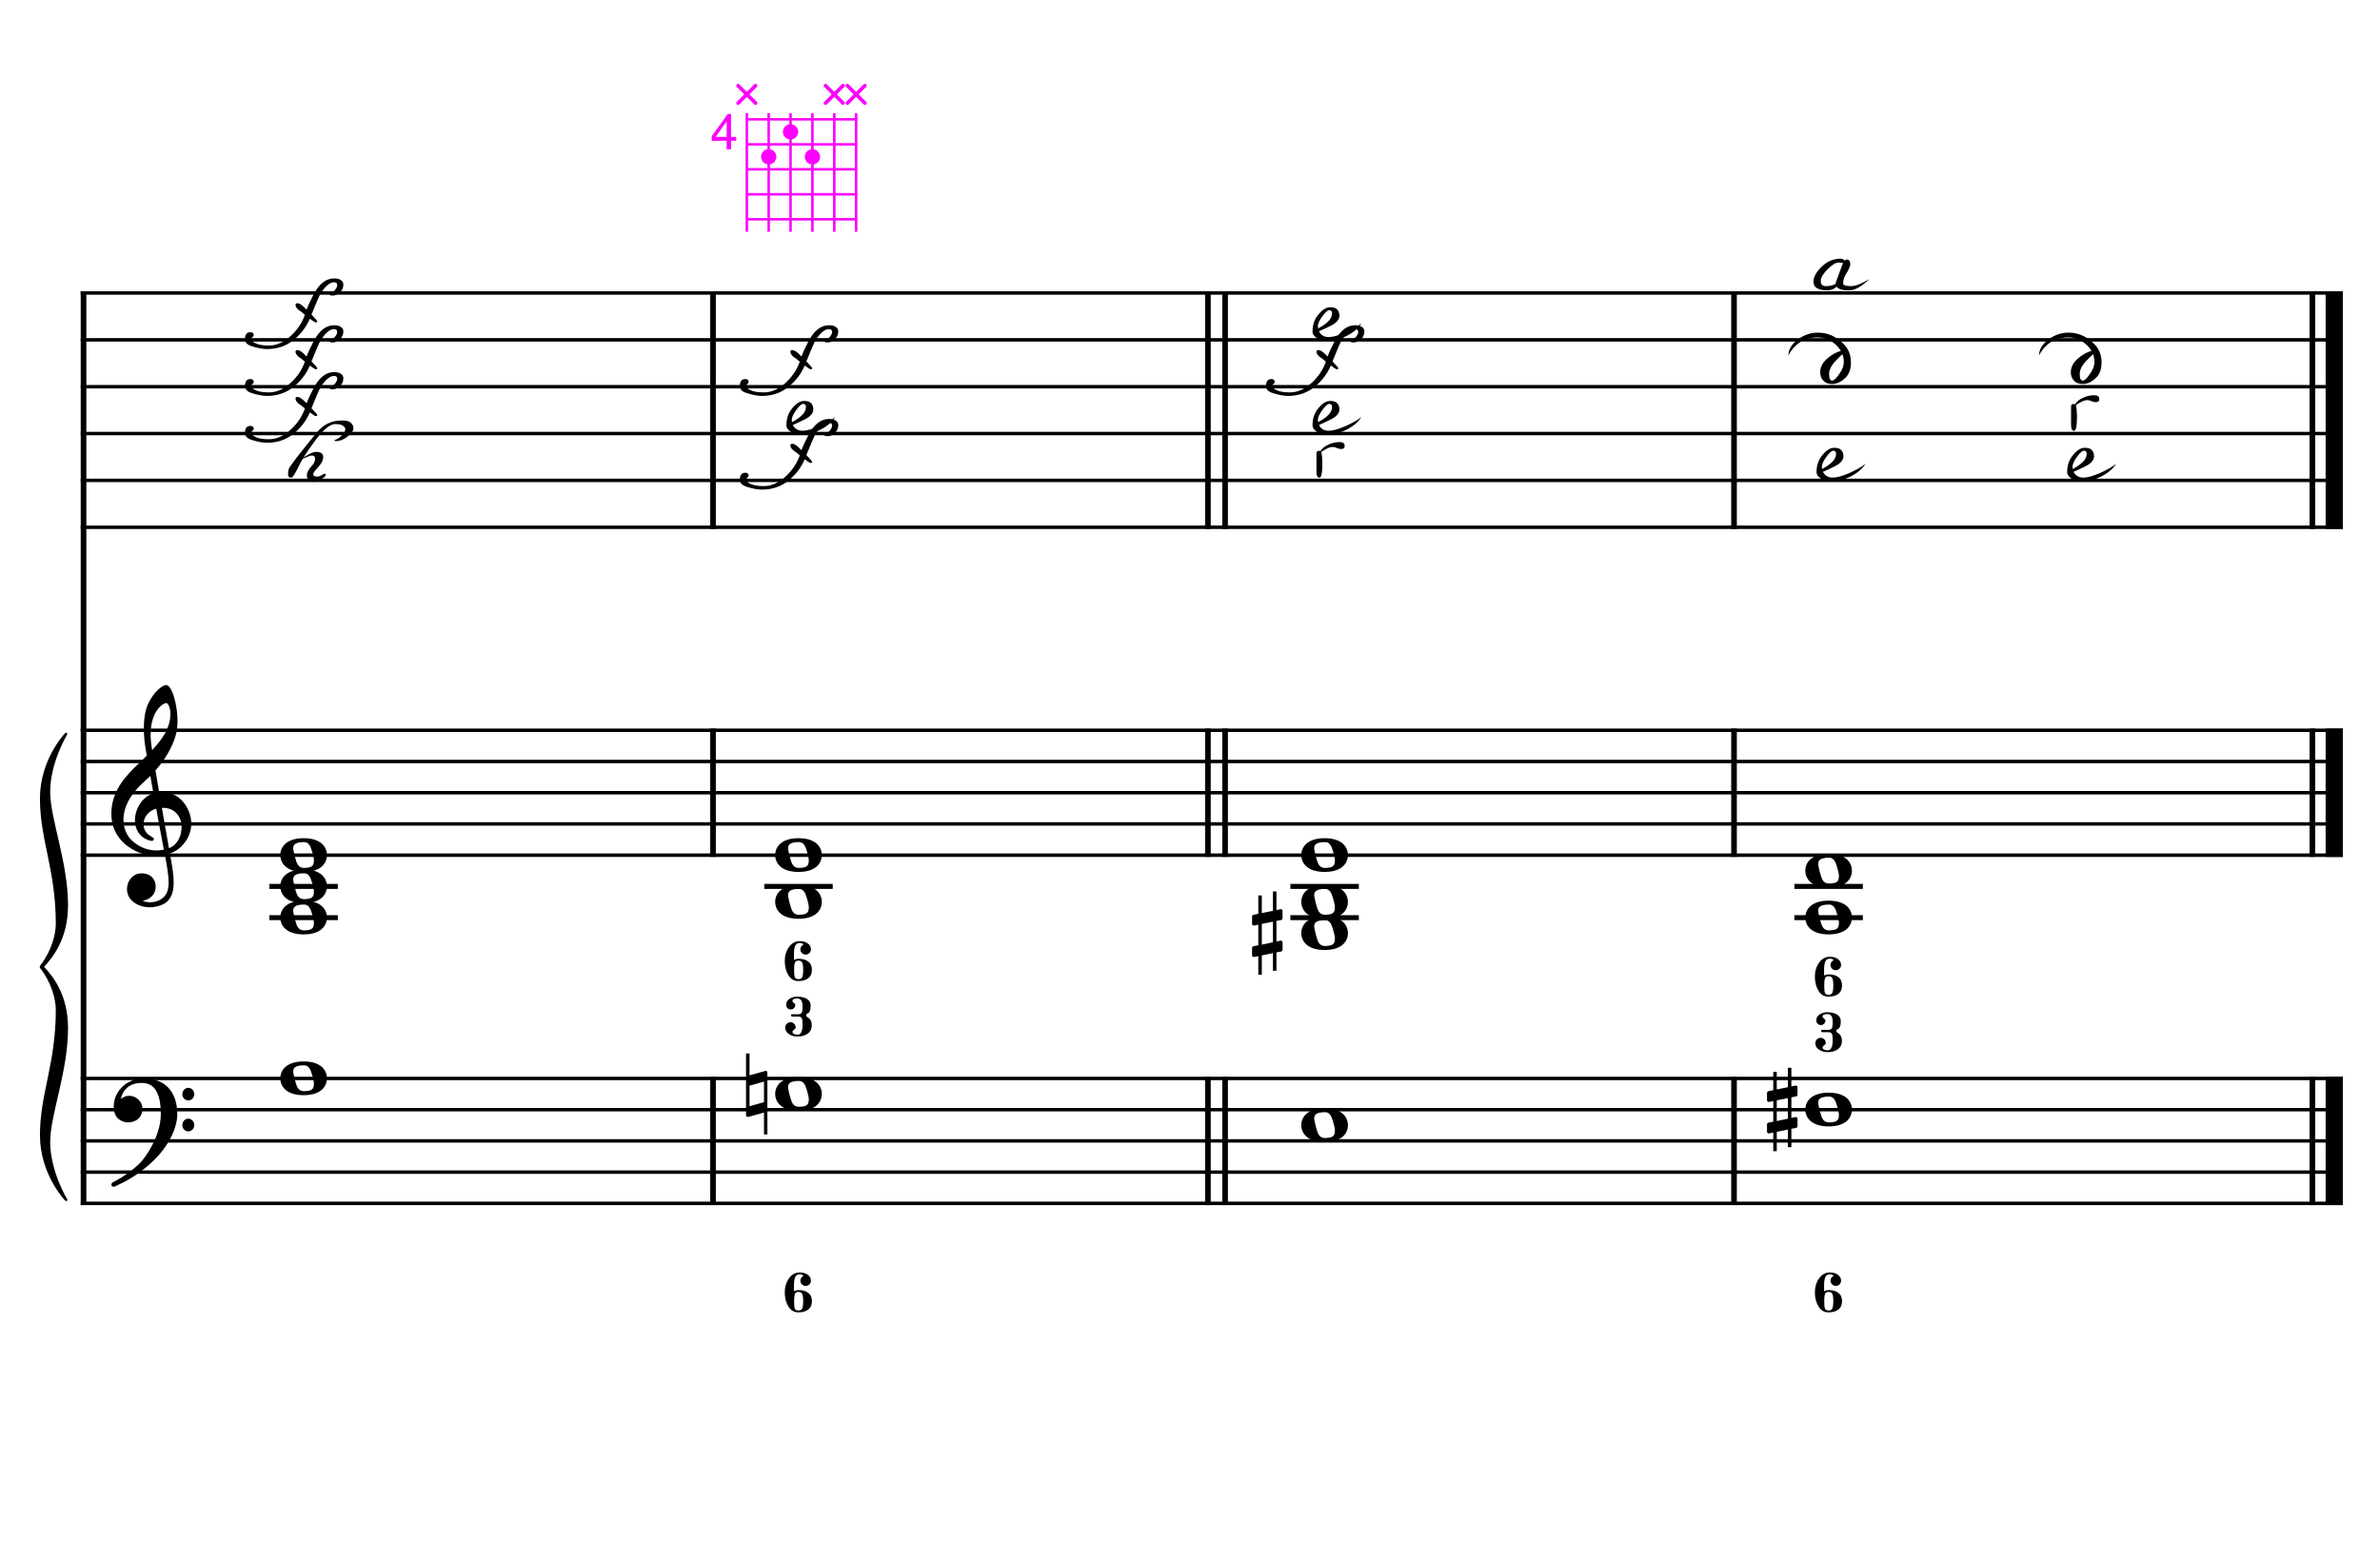 <?xml version="1.0" encoding="UTF-8" standalone="no"?>
<svg width="4535.42px" height="2976.38px" viewBox="0 0 4535.42 2976.38"
 xmlns="http://www.w3.org/2000/svg" xmlns:xlink="http://www.w3.org/1999/xlink" version="1.2" baseProfile="tiny">
<title>LaMineur (7)</title>
<desc>Generated by MuseScore 3.6.2</desc>
<polyline class="StaffLines" fill="none" stroke="#000000" stroke-width="6.55" stroke-linejoin="bevel" points="153.819,558.425 4464.56,558.425"/>
<polyline class="StaffLines" fill="none" stroke="#000000" stroke-width="6.55" stroke-linejoin="bevel" points="153.819,647.717 4464.56,647.717"/>
<polyline class="StaffLines" fill="none" stroke="#000000" stroke-width="6.55" stroke-linejoin="bevel" points="153.819,737.008 4464.56,737.008"/>
<polyline class="StaffLines" fill="none" stroke="#000000" stroke-width="6.55" stroke-linejoin="bevel" points="153.819,826.299 4464.56,826.299"/>
<polyline class="StaffLines" fill="none" stroke="#000000" stroke-width="6.55" stroke-linejoin="bevel" points="153.819,915.591 4464.56,915.591"/>
<polyline class="StaffLines" fill="none" stroke="#000000" stroke-width="6.55" stroke-linejoin="bevel" points="153.819,1004.88 4464.56,1004.88"/>
<polyline class="StaffLines" fill="none" stroke="#000000" stroke-width="6.55" stroke-linejoin="bevel" points="153.819,1391.81 4464.56,1391.81"/>
<polyline class="StaffLines" fill="none" stroke="#000000" stroke-width="6.55" stroke-linejoin="bevel" points="153.819,1451.34 4464.56,1451.34"/>
<polyline class="StaffLines" fill="none" stroke="#000000" stroke-width="6.55" stroke-linejoin="bevel" points="153.819,1510.87 4464.56,1510.87"/>
<polyline class="StaffLines" fill="none" stroke="#000000" stroke-width="6.55" stroke-linejoin="bevel" points="153.819,1570.39 4464.56,1570.39"/>
<polyline class="StaffLines" fill="none" stroke="#000000" stroke-width="6.55" stroke-linejoin="bevel" points="153.819,1629.92 4464.56,1629.92"/>
<polyline class="StaffLines" fill="none" stroke="#000000" stroke-width="6.55" stroke-linejoin="bevel" points="153.819,2055.42 4464.56,2055.42"/>
<polyline class="StaffLines" fill="none" stroke="#000000" stroke-width="6.55" stroke-linejoin="bevel" points="153.819,2114.95 4464.56,2114.95"/>
<polyline class="StaffLines" fill="none" stroke="#000000" stroke-width="6.55" stroke-linejoin="bevel" points="153.819,2174.48 4464.56,2174.48"/>
<polyline class="StaffLines" fill="none" stroke="#000000" stroke-width="6.55" stroke-linejoin="bevel" points="153.819,2234.01 4464.56,2234.01"/>
<polyline class="StaffLines" fill="none" stroke="#000000" stroke-width="6.55" stroke-linejoin="bevel" points="153.819,2293.53 4464.56,2293.53"/>
<polyline class="BarLine" fill="none" stroke="#000000" stroke-width="10.71" stroke-linejoin="bevel" points="159.176,2052.15 159.176,2296.81"/>
<polyline class="BarLine" fill="none" stroke="#000000" stroke-width="10.71" stroke-linejoin="bevel" points="1358.77,2052.15 1358.77,2296.81"/>
<polyline class="BarLine" fill="none" stroke="#000000" stroke-width="10.71" stroke-linejoin="bevel" points="2301.84,2052.15 2301.84,2296.81"/>
<polyline class="BarLine" fill="none" stroke="#000000" stroke-width="10.71" stroke-linejoin="bevel" points="2334.58,2052.15 2334.58,2296.81"/>
<polyline class="BarLine" fill="none" stroke="#000000" stroke-width="10.71" stroke-linejoin="bevel" points="3304.43,2052.15 3304.43,2296.81"/>
<polyline class="BarLine" fill="none" stroke="#000000" stroke-width="10.71" stroke-linejoin="bevel" points="4406.52,2052.15 4406.52,2296.81"/>
<polyline class="BarLine" fill="none" stroke="#000000" stroke-width="32.74" stroke-linejoin="bevel" points="4448.19,2052.15 4448.19,2296.81"/>
<polyline class="BarLine" fill="none" stroke="#000000" stroke-width="10.71" stroke-linejoin="bevel" points="159.176,1388.54 159.176,2055.42"/>
<polyline class="BarLine" fill="none" stroke="#000000" stroke-width="10.71" stroke-linejoin="bevel" points="1358.77,1388.54 1358.77,1633.2"/>
<polyline class="BarLine" fill="none" stroke="#000000" stroke-width="10.71" stroke-linejoin="bevel" points="2301.84,1388.54 2301.84,1633.2"/>
<polyline class="BarLine" fill="none" stroke="#000000" stroke-width="10.71" stroke-linejoin="bevel" points="2334.58,1388.54 2334.58,1633.2"/>
<polyline class="BarLine" fill="none" stroke="#000000" stroke-width="10.71" stroke-linejoin="bevel" points="3304.43,1388.54 3304.43,1633.2"/>
<polyline class="BarLine" fill="none" stroke="#000000" stroke-width="10.71" stroke-linejoin="bevel" points="4406.52,1388.54 4406.52,1633.2"/>
<polyline class="BarLine" fill="none" stroke="#000000" stroke-width="32.74" stroke-linejoin="bevel" points="4448.19,1388.54 4448.19,1633.2"/>
<polyline class="BarLine" fill="none" stroke="#000000" stroke-width="10.71" stroke-linejoin="bevel" points="159.176,555.151 159.176,1391.81"/>
<polyline class="BarLine" fill="none" stroke="#000000" stroke-width="10.71" stroke-linejoin="bevel" points="1358.77,555.151 1358.77,1008.16"/>
<polyline class="BarLine" fill="none" stroke="#000000" stroke-width="10.71" stroke-linejoin="bevel" points="2301.84,555.151 2301.84,1008.16"/>
<polyline class="BarLine" fill="none" stroke="#000000" stroke-width="10.71" stroke-linejoin="bevel" points="2334.58,555.151 2334.58,1008.16"/>
<polyline class="BarLine" fill="none" stroke="#000000" stroke-width="10.71" stroke-linejoin="bevel" points="3304.43,555.151 3304.43,1008.16"/>
<polyline class="BarLine" fill="none" stroke="#000000" stroke-width="10.71" stroke-linejoin="bevel" points="4406.52,555.151 4406.52,1008.16"/>
<polyline class="BarLine" fill="none" stroke="#000000" stroke-width="32.74" stroke-linejoin="bevel" points="4448.19,555.151 4448.19,1008.16"/>
<path class="Accidental" transform="matrix(2.381,0,0,2.381,1421.64,2085.19)" d="M16.6,-18.3 C16.4,-18.5 16.1,-18.6 15.8,-18.6 C15.7,-18.6 15.5,-18.5 15.4,-18.5 L2.8,-15 L2.8,-32.5 L0,-32.5 L0,17 C0,17.8 0.6,18.3 1.4,18.3 L1.8,18.3 L14.4,14.8 L14.4,32.3 L17.1,32.3 L17.1,-17.2 C17.1,-17.6 16.9,-18.1 16.6,-18.3 M14.4,6.5 L2.8,9.7 L2.8,-6.7 L14.4,-10 L14.4,6.5 "/>
<path class="Accidental" transform="matrix(2.381,0,0,2.381,3367.29,2114.95)" d="M23.3,-10.6 C23.9,-10.7 24.4,-11.4 24.4,-12 L24.4,-17.9 C24.4,-18.7 23.8,-19.3 23,-19.3 L22.8,-19.3 L19.5,-18.6 L19.5,-33.5 L16.7,-33.5 L16.7,-18 L7.8,-16.2 L7.8,-30.3 L5,-30.3 L5,-15.6 L1.1,-14.8 C0.5,-14.7 0,-14 0,-13.4 L0,-13.2 L0,-7.4 L0,-7.6 C0,-6.8 0.6,-6.2 1.4,-6.2 L1.7,-6.2 L5,-6.9 L5,9.6 L1.1,10.4 C0.5,10.5 0,11.2 0,11.8 L0,17.6 C0,18.4 0.6,19 1.4,19 L1.7,19 L5,18.3 L5,33.2 L7.8,33.2 L7.8,17.7 L16.7,15.9 L16.7,30 L19.5,30 L19.5,15.3 L23.3,14.6 C23.9,14.5 24.4,13.8 24.4,13.2 L24.4,7.3 C24.4,6.5 23.8,5.9 23,5.9 L22.8,5.9 L19.5,6.6 L19.5,-9.9 L23.3,-10.6 M7.8,9.1 L7.8,-7.5 L16.7,-9.3 L16.7,7.2 L7.8,9.1 "/>
<path class="Accidental" transform="matrix(2.381,0,0,2.381,2386,1778.74)" d="M23.3,-10.6 C23.9,-10.7 24.4,-11.4 24.4,-12 L24.4,-17.9 C24.4,-18.7 23.8,-19.3 23,-19.3 L22.8,-19.3 L19.5,-18.6 L19.5,-33.5 L16.7,-33.5 L16.7,-18 L7.8,-16.2 L7.8,-30.3 L5,-30.3 L5,-15.6 L1.1,-14.8 C0.5,-14.7 0,-14 0,-13.4 L0,-13.2 L0,-7.4 L0,-7.6 C0,-6.8 0.6,-6.2 1.4,-6.2 L1.7,-6.2 L5,-6.9 L5,9.6 L1.1,10.4 C0.5,10.5 0,11.2 0,11.8 L0,17.6 C0,18.4 0.6,19 1.4,19 L1.7,19 L5,18.3 L5,33.2 L7.8,33.2 L7.8,17.7 L16.7,15.9 L16.7,30 L19.5,30 L19.5,15.3 L23.3,14.6 C23.9,14.5 24.4,13.8 24.4,13.2 L24.4,7.3 C24.4,6.5 23.8,5.9 23,5.9 L22.8,5.9 L19.5,6.6 L19.5,-9.9 L23.3,-10.6 M7.8,9.1 L7.8,-7.5 L16.7,-9.3 L16.7,7.2 L7.8,9.1 "/>
<polyline class="LedgerLine" fill="none" stroke="#000000" stroke-width="9.52" stroke-linejoin="bevel" points="513.328,1748.98 643.805,1748.98"/>
<polyline class="LedgerLine" fill="none" stroke="#000000" stroke-width="9.52" stroke-linejoin="bevel" points="513.328,1689.45 643.805,1689.45"/>
<polyline class="LedgerLine" fill="none" stroke="#000000" stroke-width="9.52" stroke-linejoin="bevel" points="1456.39,1689.45 1586.87,1689.45"/>
<polyline class="LedgerLine" fill="none" stroke="#000000" stroke-width="9.52" stroke-linejoin="bevel" points="2458.98,1748.98 2589.46,1748.98"/>
<polyline class="LedgerLine" fill="none" stroke="#000000" stroke-width="9.52" stroke-linejoin="bevel" points="2458.98,1689.45 2589.46,1689.45"/>
<polyline class="LedgerLine" fill="none" stroke="#000000" stroke-width="9.52" stroke-linejoin="bevel" points="3419.43,1748.98 3549.91,1748.98"/>
<polyline class="LedgerLine" fill="none" stroke="#000000" stroke-width="9.52" stroke-linejoin="bevel" points="3419.43,1689.45 3549.91,1689.45"/>
<path class="Note" transform="matrix(2.381,0,0,2.381,534.163,2055.42)" d="M18.7,-13.6 C4.9,-13.6 0,-6.6 0,-0.1 C0,6.4 4.9,13.4 18.7,13.4 C32.5,13.4 37.3,6.4 37.3,-0.1 C37.3,-6.6 32.5,-13.6 18.7,-13.6 M10.4,-4.5 C10.3,-4.9 10.3,-5.3 10.3,-5.7 C10.3,-6.5 10.5,-7.3 10.9,-8 C11.6,-9 12.8,-9.7 14.3,-10 C15.6,-10.3 16.3,-10.5 18.9,-10.5 L19,-10.5 C23,-10.5 24.3,-6.8 25.4,-3 L25.7,-2 C26.5,0.6 26.9,2.8 26.9,4.5 C26.9,5.7 26.7,6.8 26.3,7.6 C25.7,8.7 24.7,9.4 23,9.8 C22.1,10 20.6,10.1 20.6,10.1 C20.1,10.1 19.7,10.2 19.3,10.2 C16.1,10.2 14.1,9 12.7,4.7 C11.5,1 11.3,-0.1 10.4,-4.5"/>
<path class="Note" transform="matrix(2.381,0,0,2.381,1477.22,2085.19)" d="M18.7,-13.6 C4.9,-13.6 0,-6.6 0,-0.1 C0,6.4 4.9,13.4 18.7,13.4 C32.5,13.4 37.3,6.4 37.3,-0.1 C37.3,-6.6 32.5,-13.6 18.7,-13.6 M10.4,-4.5 C10.3,-4.9 10.3,-5.3 10.3,-5.7 C10.3,-6.5 10.5,-7.3 10.9,-8 C11.6,-9 12.8,-9.7 14.3,-10 C15.6,-10.3 16.3,-10.5 18.9,-10.5 L19,-10.5 C23,-10.5 24.3,-6.8 25.4,-3 L25.7,-2 C26.5,0.6 26.9,2.8 26.9,4.5 C26.9,5.7 26.7,6.8 26.3,7.6 C25.7,8.7 24.7,9.4 23,9.8 C22.1,10 20.6,10.1 20.6,10.1 C20.1,10.1 19.7,10.2 19.3,10.2 C16.1,10.2 14.1,9 12.7,4.7 C11.5,1 11.3,-0.1 10.4,-4.5"/>
<path class="Note" transform="matrix(2.381,0,0,2.381,2479.81,2144.71)" d="M18.7,-13.6 C4.9,-13.6 0,-6.6 0,-0.1 C0,6.4 4.9,13.4 18.7,13.4 C32.5,13.4 37.3,6.4 37.3,-0.1 C37.3,-6.6 32.5,-13.6 18.7,-13.6 M10.4,-4.5 C10.3,-4.9 10.3,-5.3 10.3,-5.7 C10.3,-6.5 10.5,-7.3 10.9,-8 C11.6,-9 12.8,-9.7 14.3,-10 C15.6,-10.3 16.3,-10.5 18.9,-10.5 L19,-10.5 C23,-10.5 24.3,-6.8 25.4,-3 L25.7,-2 C26.5,0.6 26.9,2.8 26.9,4.5 C26.9,5.7 26.7,6.8 26.3,7.6 C25.7,8.7 24.7,9.4 23,9.8 C22.1,10 20.6,10.1 20.6,10.1 C20.1,10.1 19.7,10.2 19.3,10.2 C16.1,10.2 14.1,9 12.7,4.7 C11.5,1 11.3,-0.1 10.4,-4.5"/>
<path class="Note" transform="matrix(2.381,0,0,2.381,3440.27,2114.95)" d="M18.7,-13.6 C4.9,-13.6 0,-6.6 0,-0.1 C0,6.4 4.9,13.4 18.7,13.4 C32.5,13.4 37.3,6.4 37.3,-0.1 C37.3,-6.6 32.5,-13.6 18.7,-13.6 M10.4,-4.5 C10.3,-4.9 10.3,-5.3 10.3,-5.7 C10.3,-6.5 10.5,-7.3 10.9,-8 C11.6,-9 12.8,-9.7 14.3,-10 C15.6,-10.3 16.3,-10.5 18.9,-10.5 L19,-10.5 C23,-10.5 24.3,-6.8 25.4,-3 L25.7,-2 C26.5,0.6 26.9,2.8 26.9,4.5 C26.9,5.7 26.7,6.8 26.3,7.6 C25.7,8.7 24.7,9.4 23,9.8 C22.1,10 20.6,10.1 20.6,10.1 C20.1,10.1 19.7,10.2 19.3,10.2 C16.1,10.2 14.1,9 12.7,4.7 C11.5,1 11.3,-0.1 10.4,-4.5"/>
<path class="Note" transform="matrix(2.381,0,0,2.381,534.163,1748.98)" d="M18.7,-13.6 C4.9,-13.6 0,-6.6 0,-0.1 C0,6.4 4.9,13.4 18.7,13.4 C32.5,13.4 37.3,6.4 37.3,-0.1 C37.3,-6.6 32.5,-13.6 18.7,-13.6 M10.4,-4.5 C10.3,-4.9 10.3,-5.3 10.3,-5.7 C10.3,-6.5 10.5,-7.3 10.9,-8 C11.6,-9 12.8,-9.7 14.3,-10 C15.6,-10.3 16.3,-10.5 18.9,-10.5 L19,-10.5 C23,-10.5 24.3,-6.8 25.4,-3 L25.7,-2 C26.5,0.6 26.9,2.8 26.9,4.5 C26.9,5.7 26.7,6.8 26.3,7.6 C25.7,8.7 24.7,9.4 23,9.8 C22.1,10 20.6,10.1 20.6,10.1 C20.1,10.1 19.7,10.2 19.3,10.2 C16.1,10.2 14.1,9 12.7,4.7 C11.5,1 11.3,-0.1 10.4,-4.5"/>
<path class="Note" transform="matrix(2.381,0,0,2.381,534.163,1689.45)" d="M18.7,-13.6 C4.9,-13.6 0,-6.6 0,-0.1 C0,6.4 4.9,13.4 18.7,13.4 C32.5,13.4 37.3,6.4 37.3,-0.1 C37.3,-6.6 32.5,-13.6 18.7,-13.6 M10.4,-4.5 C10.3,-4.9 10.3,-5.3 10.3,-5.7 C10.3,-6.5 10.5,-7.3 10.9,-8 C11.6,-9 12.8,-9.7 14.3,-10 C15.6,-10.3 16.3,-10.5 18.9,-10.5 L19,-10.5 C23,-10.5 24.3,-6.8 25.4,-3 L25.7,-2 C26.5,0.6 26.9,2.8 26.9,4.5 C26.9,5.7 26.7,6.8 26.3,7.6 C25.7,8.7 24.7,9.4 23,9.8 C22.1,10 20.6,10.1 20.6,10.1 C20.1,10.1 19.7,10.2 19.3,10.2 C16.1,10.2 14.1,9 12.7,4.7 C11.5,1 11.3,-0.1 10.4,-4.5"/>
<path class="Note" transform="matrix(2.381,0,0,2.381,534.163,1629.92)" d="M18.7,-13.6 C4.9,-13.6 0,-6.6 0,-0.1 C0,6.4 4.9,13.4 18.7,13.4 C32.5,13.4 37.3,6.4 37.3,-0.1 C37.3,-6.6 32.5,-13.6 18.7,-13.6 M10.4,-4.5 C10.3,-4.9 10.3,-5.3 10.3,-5.7 C10.3,-6.5 10.5,-7.3 10.9,-8 C11.6,-9 12.8,-9.7 14.3,-10 C15.6,-10.3 16.3,-10.5 18.9,-10.5 L19,-10.5 C23,-10.5 24.3,-6.8 25.4,-3 L25.7,-2 C26.5,0.6 26.9,2.8 26.9,4.5 C26.9,5.7 26.7,6.8 26.3,7.6 C25.7,8.7 24.7,9.4 23,9.8 C22.1,10 20.6,10.1 20.6,10.1 C20.1,10.1 19.7,10.2 19.3,10.2 C16.1,10.2 14.1,9 12.7,4.7 C11.5,1 11.3,-0.1 10.4,-4.5"/>
<path class="Note" transform="matrix(2.381,0,0,2.381,1477.22,1719.21)" d="M18.7,-13.6 C4.9,-13.6 0,-6.6 0,-0.1 C0,6.4 4.9,13.4 18.7,13.4 C32.5,13.4 37.3,6.4 37.3,-0.1 C37.3,-6.6 32.5,-13.6 18.7,-13.6 M10.4,-4.5 C10.3,-4.9 10.3,-5.3 10.3,-5.7 C10.3,-6.5 10.5,-7.3 10.9,-8 C11.6,-9 12.8,-9.7 14.3,-10 C15.6,-10.3 16.3,-10.5 18.9,-10.5 L19,-10.5 C23,-10.5 24.3,-6.8 25.4,-3 L25.7,-2 C26.5,0.6 26.9,2.8 26.9,4.5 C26.9,5.7 26.7,6.8 26.3,7.6 C25.7,8.7 24.7,9.4 23,9.8 C22.1,10 20.6,10.1 20.6,10.1 C20.1,10.1 19.7,10.2 19.3,10.2 C16.1,10.2 14.1,9 12.7,4.7 C11.5,1 11.3,-0.1 10.4,-4.5"/>
<path class="Note" transform="matrix(2.381,0,0,2.381,1477.22,1629.92)" d="M18.7,-13.6 C4.9,-13.6 0,-6.6 0,-0.1 C0,6.4 4.9,13.4 18.7,13.4 C32.5,13.4 37.3,6.4 37.3,-0.1 C37.3,-6.6 32.5,-13.6 18.7,-13.6 M10.4,-4.5 C10.3,-4.9 10.3,-5.3 10.3,-5.7 C10.3,-6.5 10.5,-7.3 10.9,-8 C11.6,-9 12.8,-9.7 14.3,-10 C15.6,-10.3 16.3,-10.5 18.9,-10.5 L19,-10.5 C23,-10.5 24.3,-6.8 25.4,-3 L25.7,-2 C26.5,0.6 26.9,2.8 26.9,4.5 C26.9,5.7 26.7,6.8 26.3,7.6 C25.7,8.7 24.7,9.4 23,9.8 C22.1,10 20.6,10.1 20.6,10.1 C20.1,10.1 19.7,10.2 19.3,10.2 C16.1,10.2 14.1,9 12.7,4.7 C11.5,1 11.3,-0.1 10.4,-4.5"/>
<path class="Note" transform="matrix(2.381,0,0,2.381,2479.81,1778.74)" d="M18.7,-13.6 C4.9,-13.6 0,-6.6 0,-0.1 C0,6.4 4.9,13.4 18.7,13.4 C32.5,13.4 37.3,6.4 37.3,-0.1 C37.3,-6.6 32.5,-13.6 18.7,-13.6 M10.4,-4.5 C10.3,-4.9 10.3,-5.3 10.3,-5.7 C10.3,-6.5 10.5,-7.3 10.9,-8 C11.6,-9 12.8,-9.7 14.3,-10 C15.6,-10.3 16.3,-10.5 18.9,-10.5 L19,-10.5 C23,-10.5 24.3,-6.8 25.4,-3 L25.7,-2 C26.5,0.6 26.9,2.8 26.9,4.5 C26.9,5.7 26.7,6.8 26.3,7.6 C25.7,8.7 24.7,9.4 23,9.8 C22.1,10 20.6,10.1 20.6,10.1 C20.1,10.1 19.7,10.2 19.3,10.2 C16.1,10.2 14.1,9 12.7,4.7 C11.5,1 11.3,-0.1 10.4,-4.5"/>
<path class="Note" transform="matrix(2.381,0,0,2.381,2479.81,1719.21)" d="M18.7,-13.6 C4.9,-13.6 0,-6.6 0,-0.1 C0,6.4 4.9,13.4 18.7,13.4 C32.5,13.4 37.3,6.4 37.3,-0.1 C37.3,-6.6 32.5,-13.6 18.7,-13.6 M10.4,-4.5 C10.3,-4.9 10.3,-5.3 10.3,-5.7 C10.3,-6.5 10.5,-7.3 10.9,-8 C11.6,-9 12.8,-9.7 14.3,-10 C15.6,-10.3 16.3,-10.5 18.9,-10.5 L19,-10.5 C23,-10.5 24.3,-6.8 25.4,-3 L25.7,-2 C26.5,0.6 26.9,2.8 26.9,4.5 C26.9,5.7 26.7,6.8 26.3,7.6 C25.7,8.7 24.7,9.4 23,9.8 C22.1,10 20.6,10.1 20.6,10.1 C20.1,10.1 19.7,10.2 19.3,10.2 C16.1,10.2 14.1,9 12.7,4.7 C11.5,1 11.3,-0.1 10.4,-4.5"/>
<path class="Note" transform="matrix(2.381,0,0,2.381,2479.81,1629.92)" d="M18.7,-13.6 C4.9,-13.6 0,-6.6 0,-0.1 C0,6.4 4.9,13.4 18.7,13.4 C32.5,13.4 37.3,6.4 37.3,-0.1 C37.3,-6.6 32.5,-13.6 18.7,-13.6 M10.4,-4.5 C10.3,-4.9 10.3,-5.3 10.3,-5.7 C10.3,-6.5 10.5,-7.3 10.9,-8 C11.6,-9 12.8,-9.7 14.3,-10 C15.6,-10.3 16.3,-10.5 18.9,-10.5 L19,-10.5 C23,-10.5 24.3,-6.8 25.4,-3 L25.7,-2 C26.5,0.6 26.9,2.8 26.9,4.5 C26.9,5.7 26.7,6.8 26.3,7.6 C25.7,8.7 24.7,9.4 23,9.8 C22.1,10 20.6,10.1 20.6,10.1 C20.1,10.1 19.7,10.2 19.3,10.2 C16.1,10.2 14.1,9 12.7,4.7 C11.5,1 11.3,-0.1 10.4,-4.5"/>
<path class="Note" transform="matrix(2.381,0,0,2.381,3440.27,1748.98)" d="M18.7,-13.6 C4.9,-13.6 0,-6.6 0,-0.1 C0,6.4 4.9,13.4 18.7,13.4 C32.5,13.4 37.3,6.4 37.3,-0.1 C37.3,-6.6 32.5,-13.6 18.7,-13.6 M10.4,-4.5 C10.3,-4.9 10.3,-5.3 10.3,-5.7 C10.3,-6.5 10.5,-7.3 10.9,-8 C11.6,-9 12.8,-9.7 14.3,-10 C15.6,-10.3 16.3,-10.5 18.9,-10.5 L19,-10.5 C23,-10.5 24.3,-6.8 25.4,-3 L25.7,-2 C26.5,0.6 26.9,2.8 26.9,4.5 C26.9,5.7 26.7,6.8 26.3,7.6 C25.7,8.7 24.7,9.4 23,9.8 C22.1,10 20.6,10.1 20.6,10.1 C20.1,10.1 19.7,10.2 19.3,10.2 C16.1,10.2 14.1,9 12.7,4.7 C11.5,1 11.3,-0.1 10.4,-4.5"/>
<path class="Note" transform="matrix(2.381,0,0,2.381,3440.27,1659.69)" d="M18.7,-13.6 C4.9,-13.6 0,-6.6 0,-0.1 C0,6.4 4.9,13.4 18.7,13.4 C32.5,13.4 37.3,6.4 37.3,-0.1 C37.3,-6.6 32.5,-13.6 18.7,-13.6 M10.4,-4.5 C10.3,-4.9 10.3,-5.3 10.3,-5.7 C10.3,-6.5 10.5,-7.3 10.9,-8 C11.6,-9 12.8,-9.7 14.3,-10 C15.6,-10.3 16.3,-10.5 18.9,-10.5 L19,-10.5 C23,-10.5 24.3,-6.8 25.4,-3 L25.7,-2 C26.5,0.6 26.9,2.8 26.9,4.5 C26.9,5.7 26.7,6.8 26.3,7.6 C25.7,8.7 24.7,9.4 23,9.8 C22.1,10 20.6,10.1 20.6,10.1 C20.1,10.1 19.7,10.2 19.3,10.2 C16.1,10.2 14.1,9 12.7,4.7 C11.5,1 11.3,-0.1 10.4,-4.5"/>
<path class="Note" d="M627.857,561.187 C632.195,558.243 635.333,555.803 637.27,553.866 C640.834,550.07 642.616,546.583 642.616,543.407 C642.616,539.766 640.601,537.945 636.573,537.945 C628.748,537.945 620.381,544.84 611.471,558.631 C608.76,562.814 602.794,576.45 593.575,599.537 C600.935,607.129 604.615,611.429 604.615,612.436 C604.615,613.831 603.724,614.528 601.942,614.528 C600.547,614.528 596.712,612.165 590.437,607.439 C583.619,623.321 573.277,636.879 559.409,648.113 C545.231,659.579 528.303,665.312 508.625,665.312 C501.11,665.312 491.696,663.569 480.385,660.083 C471.321,657.294 466.789,652.839 466.789,646.719 C466.789,637.654 470.275,633.122 477.248,633.122 C481.431,633.122 483.523,635.059 483.523,638.932 C483.523,640.172 482.555,641.489 480.618,642.884 C479.611,643.581 479.107,644.937 479.107,646.951 C479.107,649.353 481.78,651.832 487.125,654.388 C492.936,657.178 501.458,658.572 512.692,658.572 C527.18,658.572 541.164,652.297 554.644,639.746 C566.885,628.357 575.678,615.109 581.024,600.002 C578.932,598.297 576.685,596.438 574.284,594.424 C566.846,590.008 563.127,585.475 563.127,580.827 C563.127,578.89 564.406,577.922 566.962,577.922 C570.371,577.922 574.981,580.827 580.791,586.638 C582.031,587.877 583.193,589.039 584.278,590.124 C586.989,582.686 591.328,573.235 597.293,561.768 C608.062,541.005 621.155,530.624 636.573,530.624 C642.073,530.624 646.412,531.67 649.588,533.762 C652.765,535.853 654.353,538.72 654.353,542.361 C654.353,548.172 652.222,553.091 647.961,557.12 C643.545,561.304 638.936,563.395 634.132,563.395 C629.949,563.395 627.857,562.659 627.857,561.187"/>
<path class="Note" d="M555.225,910.409 C551.041,910.409 548.95,908.511 548.95,904.715 C548.95,898.284 549.918,893.558 551.855,890.537 C559.912,878.606 577.421,856.293 604.382,823.599 C616.546,808.802 632.234,801.403 651.448,801.403 C658.885,801.403 664.037,802.449 666.904,804.541 C671.32,807.795 673.528,811.707 673.528,816.278 C673.528,821.082 669.654,826.427 661.907,832.315 C654.547,837.893 647.574,840.682 640.989,840.682 C638.432,840.682 637.154,840.411 637.154,839.869 C637.154,839.094 638.393,838.281 640.873,837.429 C644.204,836.189 647.768,833.671 651.564,829.875 C655.903,825.459 658.072,821.469 658.072,817.905 C658.072,815.503 656.406,813.218 653.075,811.049 C650.131,809.189 645.366,808.26 638.781,808.26 C629.174,808.26 617.049,817.944 602.407,837.312 C592.645,850.25 584.743,861.639 578.7,871.478 C581.644,869.851 585.169,867.876 589.275,865.552 C594.311,862.685 598.649,861.252 602.291,861.252 C611.355,861.252 615.887,864.506 615.887,871.013 C615.887,877.444 612.168,884.494 604.731,892.164 C599.463,897.587 596.829,901.616 596.829,904.25 C596.829,906.961 599.463,908.317 604.731,908.317 C607.365,908.317 610.077,907.388 612.866,905.528 C615.655,903.746 617.708,902.855 619.025,902.855 C620.11,902.855 620.652,903.553 620.652,904.947 C620.652,907.194 618.483,909.557 614.144,912.036 C606.861,916.22 601.012,918.311 596.596,918.311 C588.771,918.311 584.859,914.128 584.859,905.761 C584.859,900.492 587.88,894.643 593.923,888.213 C598.339,883.487 600.547,878.8 600.547,874.151 C600.547,870.123 598.378,868.108 594.04,868.108 C592.335,868.108 586.68,870.123 577.073,874.151 C574.206,878.955 571.805,883.371 569.868,887.399 C562.508,902.739 557.627,910.409 555.225,910.409"/>
<path class="Note" d="M627.857,739.77 C632.195,736.826 635.333,734.386 637.27,732.449 C640.834,728.652 642.616,725.166 642.616,721.99 C642.616,718.348 640.601,716.528 636.573,716.528 C628.748,716.528 620.381,723.423 611.471,737.213 C608.76,741.397 602.794,755.032 593.575,778.12 C600.935,785.712 604.615,790.012 604.615,791.019 C604.615,792.414 603.724,793.111 601.942,793.111 C600.547,793.111 596.712,790.748 590.437,786.022 C583.619,801.904 573.277,815.462 559.409,826.696 C545.231,838.162 528.303,843.895 508.625,843.895 C501.11,843.895 491.696,842.152 480.385,838.666 C471.321,835.876 466.789,831.422 466.789,825.301 C466.789,816.237 470.275,811.705 477.248,811.705 C481.431,811.705 483.523,813.641 483.523,817.515 C483.523,818.755 482.555,820.072 480.618,821.466 C479.611,822.164 479.107,823.519 479.107,825.534 C479.107,827.935 481.78,830.415 487.125,832.971 C492.936,835.76 501.458,837.155 512.692,837.155 C527.18,837.155 541.164,830.879 554.644,818.329 C566.885,806.94 575.678,793.692 581.024,778.584 C578.932,776.88 576.685,775.021 574.284,773.006 C566.846,768.59 563.127,764.058 563.127,759.41 C563.127,757.473 564.406,756.504 566.962,756.504 C570.371,756.504 574.981,759.41 580.791,765.22 C582.031,766.46 583.193,767.622 584.278,768.707 C586.989,761.269 591.328,751.817 597.293,740.351 C608.062,719.588 621.155,709.207 636.573,709.207 C642.073,709.207 646.412,710.252 649.588,712.344 C652.765,714.436 654.353,717.303 654.353,720.944 C654.353,726.754 652.222,731.674 647.961,735.703 C643.545,739.886 638.936,741.978 634.132,741.978 C629.949,741.978 627.857,741.242 627.857,739.77"/>
<path class="Note" d="M627.857,650.479 C632.195,647.535 635.333,645.094 637.27,643.157 C640.834,639.361 642.616,635.875 642.616,632.698 C642.616,629.057 640.601,627.236 636.573,627.236 C628.748,627.236 620.381,634.132 611.471,647.922 C608.76,652.106 602.794,665.741 593.575,688.828 C600.935,696.421 604.615,700.721 604.615,701.728 C604.615,703.122 603.724,703.819 601.942,703.819 C600.547,703.819 596.712,701.457 590.437,696.731 C583.619,712.613 573.277,726.171 559.409,737.404 C545.231,748.871 528.303,754.604 508.625,754.604 C501.11,754.604 491.696,752.86 480.385,749.374 C471.321,746.585 466.789,742.13 466.789,736.01 C466.789,726.945 470.275,722.413 477.248,722.413 C481.431,722.413 483.523,724.35 483.523,728.224 C483.523,729.463 482.555,730.78 480.618,732.175 C479.611,732.872 479.107,734.228 479.107,736.242 C479.107,738.644 481.78,741.123 487.125,743.68 C492.936,746.469 501.458,747.863 512.692,747.863 C527.18,747.863 541.164,741.588 554.644,729.037 C566.885,717.649 575.678,704.401 581.024,689.293 C578.932,687.589 576.685,685.729 574.284,683.715 C566.846,679.299 563.127,674.767 563.127,670.118 C563.127,668.181 564.406,667.213 566.962,667.213 C570.371,667.213 574.981,670.118 580.791,675.929 C582.031,677.168 583.193,678.331 584.278,679.415 C586.989,671.978 591.328,662.526 597.293,651.06 C608.062,630.297 621.155,619.915 636.573,619.915 C642.073,619.915 646.412,620.961 649.588,623.053 C652.765,625.145 654.353,628.011 654.353,631.652 C654.353,637.463 652.222,642.383 647.961,646.411 C643.545,650.595 638.936,652.687 634.132,652.687 C629.949,652.687 627.857,651.951 627.857,650.479"/>
<path class="Note" d="M1570.92,829.061 C1575.26,826.117 1578.4,823.677 1580.33,821.74 C1583.9,817.944 1585.68,814.457 1585.68,811.281 C1585.68,807.64 1583.66,805.819 1579.63,805.819 C1571.81,805.819 1563.44,812.714 1554.53,826.505 C1551.82,830.688 1545.86,844.324 1536.64,867.411 C1544,875.003 1547.68,879.303 1547.68,880.31 C1547.68,881.705 1546.79,882.402 1545,882.402 C1543.61,882.402 1539.77,880.039 1533.5,875.313 C1526.68,891.195 1516.34,904.753 1502.47,915.987 C1488.29,927.453 1471.36,933.186 1451.69,933.186 C1444.17,933.186 1434.76,931.443 1423.45,927.957 C1414.38,925.168 1409.85,920.713 1409.85,914.593 C1409.85,905.528 1413.34,900.996 1420.31,900.996 C1424.49,900.996 1426.58,902.933 1426.58,906.806 C1426.58,908.046 1425.62,909.363 1423.68,910.758 C1422.67,911.455 1422.17,912.811 1422.17,914.825 C1422.17,917.227 1424.84,919.706 1430.19,922.263 C1436,925.052 1444.52,926.446 1455.75,926.446 C1470.24,926.446 1484.23,920.171 1497.71,907.62 C1509.95,896.231 1518.74,882.983 1524.09,867.876 C1521.99,866.171 1519.75,864.312 1517.35,862.298 C1509.91,857.882 1506.19,853.349 1506.19,848.701 C1506.19,846.764 1507.47,845.796 1510.02,845.796 C1513.43,845.796 1518.04,848.701 1523.85,854.512 C1525.09,855.751 1526.26,856.913 1527.34,857.998 C1530.05,850.56 1534.39,841.109 1540.36,829.642 C1551.12,808.879 1564.22,798.498 1579.63,798.498 C1585.14,798.498 1589.47,799.544 1592.65,801.636 C1595.83,803.727 1597.41,806.594 1597.41,810.235 C1597.41,816.046 1595.28,820.965 1591.02,824.994 C1586.61,829.178 1582,831.269 1577.19,831.269 C1573.01,831.269 1570.92,830.533 1570.92,829.061"/>
<path class="Note" d="M1591.84,794.854 C1585.48,804.848 1575.45,813.138 1561.74,819.723 C1549.81,825.456 1538.65,828.323 1528.27,828.323 C1519.98,828.323 1513.08,826.657 1507.58,823.326 C1501.62,819.684 1498.64,815.346 1498.64,810.31 C1498.64,798.921 1501.62,789.121 1507.58,780.909 C1515.72,769.752 1523.93,764.174 1532.22,764.174 C1538.11,764.174 1542.29,765.336 1544.77,767.661 C1548.18,770.682 1549.88,774.827 1549.88,780.095 C1549.88,787.533 1544.35,794.002 1533.27,799.502 C1522.5,804.848 1515.02,808.334 1510.84,809.961 C1511.77,811.898 1512.97,813.641 1514.44,815.191 C1518.08,819.065 1523.04,821.001 1529.32,821.001 C1537.22,821.001 1547.83,818.096 1561.16,812.286 C1573.94,806.63 1584.17,800.819 1591.84,794.854 M1509.21,804.616 C1515.02,801.672 1520.33,798.224 1525.13,794.273 C1532.26,788.462 1535.82,782.187 1535.82,775.447 C1535.82,771.651 1534.08,769.752 1530.59,769.752 C1527.65,769.752 1523.62,773.123 1518.51,779.863 C1512.08,788.23 1508.86,795.048 1508.86,800.316 C1508.86,801.788 1508.98,803.221 1509.21,804.616"/>
<path class="Note" d="M1570.92,650.479 C1575.26,647.535 1578.4,645.094 1580.33,643.157 C1583.9,639.361 1585.68,635.875 1585.68,632.698 C1585.68,629.057 1583.66,627.236 1579.63,627.236 C1571.81,627.236 1563.44,634.132 1554.53,647.922 C1551.82,652.106 1545.86,665.741 1536.64,688.828 C1544,696.421 1547.68,700.721 1547.68,701.728 C1547.68,703.122 1546.79,703.819 1545,703.819 C1543.61,703.819 1539.77,701.457 1533.5,696.731 C1526.68,712.613 1516.34,726.171 1502.47,737.404 C1488.29,748.871 1471.36,754.604 1451.69,754.604 C1444.17,754.604 1434.76,752.86 1423.45,749.374 C1414.38,746.585 1409.85,742.13 1409.85,736.01 C1409.85,726.945 1413.34,722.413 1420.31,722.413 C1424.49,722.413 1426.58,724.35 1426.58,728.224 C1426.58,729.463 1425.62,730.78 1423.68,732.175 C1422.67,732.872 1422.17,734.228 1422.17,736.242 C1422.17,738.644 1424.84,741.123 1430.19,743.68 C1436,746.469 1444.52,747.863 1455.75,747.863 C1470.24,747.863 1484.23,741.588 1497.71,729.037 C1509.95,717.649 1518.74,704.401 1524.09,689.293 C1521.99,687.589 1519.75,685.729 1517.35,683.715 C1509.91,679.299 1506.19,674.767 1506.19,670.118 C1506.19,668.181 1507.47,667.213 1510.02,667.213 C1513.43,667.213 1518.04,670.118 1523.85,675.929 C1525.09,677.168 1526.26,678.331 1527.34,679.415 C1530.05,671.978 1534.39,662.526 1540.36,651.06 C1551.12,630.297 1564.22,619.915 1579.63,619.915 C1585.14,619.915 1589.47,620.961 1592.65,623.053 C1595.83,625.145 1597.41,628.011 1597.41,631.652 C1597.41,637.463 1595.28,642.383 1591.02,646.411 C1586.61,650.595 1582,652.687 1577.19,652.687 C1573.01,652.687 1570.92,651.951 1570.92,650.479"/>
<path class="Note" d="M2514.36,910.409 C2510.56,910.409 2508.66,906.342 2508.66,898.207 L2508.66,864.157 C2508.66,860.903 2510.25,859.276 2513.43,859.276 C2514.82,859.276 2515.87,859.392 2516.56,859.625 C2519.04,855.286 2523.11,851.645 2528.77,848.701 C2536.67,844.595 2544.69,842.542 2552.82,842.542 C2559.25,842.542 2562.47,844.943 2562.47,849.747 C2562.47,853.776 2560.3,855.79 2555.96,855.79 C2552.86,855.79 2549.92,855.093 2547.13,853.698 C2544.65,852.458 2542.02,851.839 2539.23,851.839 C2534.42,851.839 2527.33,854.976 2517.96,861.252 C2519.28,867.527 2519.93,874.848 2519.93,883.216 C2519.93,901.345 2518.08,910.409 2514.36,910.409"/>
<path class="Note" d="M2594.43,616.271 C2588.07,626.265 2578.04,634.555 2564.33,641.14 C2552.4,646.874 2541.24,649.74 2530.86,649.74 C2522.57,649.74 2515.67,648.074 2510.17,644.743 C2504.21,641.102 2501.22,636.763 2501.22,631.727 C2501.22,620.339 2504.21,610.538 2510.17,602.326 C2518.31,591.17 2526.52,585.592 2534.81,585.592 C2540.7,585.592 2544.88,586.754 2547.36,589.078 C2550.77,592.099 2552.47,596.244 2552.47,601.513 C2552.47,608.95 2546.93,615.419 2535.86,620.92 C2525.09,626.265 2517.61,629.752 2513.43,631.379 C2514.36,633.316 2515.56,635.059 2517.03,636.608 C2520.67,640.482 2525.63,642.419 2531.9,642.419 C2539.81,642.419 2550.42,639.513 2563.75,633.703 C2576.53,628.047 2586.76,622.237 2594.43,616.271 M2511.8,626.033 C2517.61,623.089 2522.92,619.641 2527.72,615.69 C2534.85,609.88 2538.41,603.604 2538.41,596.864 C2538.41,593.068 2536.67,591.17 2533.18,591.17 C2530.24,591.17 2526.21,594.54 2521.1,601.28 C2514.67,609.647 2511.45,616.465 2511.45,621.733 C2511.45,623.205 2511.57,624.638 2511.8,626.033"/>
<path class="Note" d="M2594.43,794.854 C2588.07,804.848 2578.04,813.138 2564.33,819.723 C2552.4,825.456 2541.24,828.323 2530.86,828.323 C2522.57,828.323 2515.67,826.657 2510.17,823.326 C2504.21,819.684 2501.22,815.346 2501.22,810.31 C2501.22,798.921 2504.21,789.121 2510.17,780.909 C2518.31,769.752 2526.52,764.174 2534.81,764.174 C2540.7,764.174 2544.88,765.336 2547.36,767.661 C2550.77,770.682 2552.47,774.827 2552.47,780.095 C2552.47,787.533 2546.93,794.002 2535.86,799.502 C2525.09,804.848 2517.61,808.334 2513.43,809.961 C2514.36,811.898 2515.56,813.641 2517.03,815.191 C2520.67,819.065 2525.63,821.001 2531.9,821.001 C2539.81,821.001 2550.42,818.096 2563.75,812.286 C2576.53,806.63 2586.76,800.819 2594.43,794.854 M2511.8,804.616 C2517.61,801.672 2522.92,798.224 2527.72,794.273 C2534.85,788.462 2538.41,782.187 2538.41,775.447 C2538.41,771.651 2536.67,769.752 2533.18,769.752 C2530.24,769.752 2526.21,773.123 2521.1,779.863 C2514.67,788.23 2511.45,795.048 2511.45,800.316 C2511.45,801.788 2511.57,803.221 2511.8,804.616"/>
<path class="Note" d="M2573.51,650.479 C2577.85,647.535 2580.98,645.094 2582.92,643.157 C2586.49,639.361 2588.27,635.875 2588.27,632.698 C2588.27,629.057 2586.25,627.236 2582.22,627.236 C2574.4,627.236 2566.03,634.132 2557.12,647.922 C2554.41,652.106 2548.45,665.741 2539.23,688.828 C2546.59,696.421 2550.27,700.721 2550.27,701.728 C2550.27,703.122 2549.38,703.819 2547.59,703.819 C2546.2,703.819 2542.36,701.457 2536.09,696.731 C2529.27,712.613 2518.93,726.171 2505.06,737.404 C2490.88,748.871 2473.95,754.604 2454.28,754.604 C2446.76,754.604 2437.35,752.86 2426.04,749.374 C2416.97,746.585 2412.44,742.13 2412.44,736.01 C2412.44,726.945 2415.93,722.413 2422.9,722.413 C2427.08,722.413 2429.17,724.35 2429.17,728.224 C2429.17,729.463 2428.21,730.78 2426.27,732.175 C2425.26,732.872 2424.76,734.228 2424.76,736.242 C2424.76,738.644 2427.43,741.123 2432.78,743.68 C2438.59,746.469 2447.11,747.863 2458.34,747.863 C2472.83,747.863 2486.81,741.588 2500.3,729.037 C2512.54,717.649 2521.33,704.401 2526.68,689.293 C2524.58,687.589 2522.34,685.729 2519.93,683.715 C2512.5,679.299 2508.78,674.767 2508.78,670.118 C2508.78,668.181 2510.06,667.213 2512.61,667.213 C2516.02,667.213 2520.63,670.118 2526.44,675.929 C2527.68,677.168 2528.84,678.331 2529.93,679.415 C2532.64,671.978 2536.98,662.526 2542.94,651.06 C2553.71,630.297 2566.81,619.915 2582.22,619.915 C2587.72,619.915 2592.06,620.961 2595.24,623.053 C2598.42,625.145 2600,628.011 2600,631.652 C2600,637.463 2597.87,642.383 2593.61,646.411 C2589.2,650.595 2584.59,652.687 2579.78,652.687 C2575.6,652.687 2573.51,651.951 2573.51,650.479"/>
<path class="Note" d="M3554.88,884.145 C3548.53,894.139 3538.5,902.429 3524.78,909.014 C3512.85,914.748 3501.7,917.614 3491.31,917.614 C3483.02,917.614 3476.13,915.948 3470.63,912.617 C3464.66,908.976 3461.68,904.637 3461.68,899.601 C3461.68,888.213 3464.66,878.412 3470.63,870.2 C3478.76,859.044 3486.98,853.466 3495.26,853.466 C3501.15,853.466 3505.34,854.628 3507.82,856.952 C3511.22,859.973 3512.93,864.118 3512.93,869.387 C3512.93,876.824 3507.39,883.293 3496.31,888.794 C3485.54,894.139 3478.07,897.626 3473.88,899.253 C3474.81,901.19 3476.01,902.933 3477.48,904.482 C3481.13,908.356 3486.08,910.293 3492.36,910.293 C3500.26,910.293 3510.88,907.388 3524.2,901.577 C3536.98,895.921 3547.21,890.111 3554.88,884.145 M3472.26,893.907 C3478.07,890.963 3483.37,887.515 3488.18,883.564 C3495.3,877.754 3498.87,871.478 3498.87,864.738 C3498.87,860.942 3497.12,859.044 3493.64,859.044 C3490.69,859.044 3486.67,862.414 3481.55,869.154 C3475.12,877.521 3471.91,884.339 3471.91,889.607 C3471.91,891.079 3472.02,892.513 3472.26,893.907"/>
<path class="Note" d="M3519.09,494.673 C3523.66,494.673 3525.94,497.54 3525.94,503.273 C3525.94,507.302 3523.43,513.306 3518.39,521.286 C3514.36,527.716 3512.35,533.991 3512.35,540.112 C3512.35,543.598 3517.42,545.341 3527.57,545.341 C3535.94,545.341 3547.6,540.809 3562.55,531.745 C3547.52,546.232 3534.47,553.476 3523.39,553.476 C3513.39,553.476 3506.42,551.965 3502.47,548.944 C3501.46,548.169 3500.61,547.239 3499.91,546.155 C3496.04,550.881 3489.57,553.244 3480.51,553.244 C3471.83,553.244 3465.17,551.462 3460.52,547.898 C3457.42,545.496 3455.87,541.661 3455.87,536.393 C3455.87,528.026 3460.83,518.884 3470.74,508.967 C3481.36,498.353 3493.64,493.046 3507.58,493.046 C3511.07,493.046 3513.63,494.325 3515.25,496.881 C3516.57,495.409 3517.85,494.673 3519.09,494.673 M3498.29,540.925 C3498.21,540.305 3498.17,539.686 3498.17,539.066 C3498.17,538.756 3502.12,527.948 3510.02,506.643 C3510.8,504.551 3511.57,502.769 3512.35,501.297 C3509.33,500.678 3506.34,500.368 3503.4,500.368 C3497.98,500.368 3490.77,504.977 3481.78,514.197 C3473.73,522.409 3469.7,529.498 3469.7,535.463 C3469.7,542.049 3472.84,545.341 3479.11,545.341 C3486.7,545.341 3493.1,543.869 3498.29,540.925"/>
<path class="Note" d="M3408,677.207 C3408.31,665.509 3414.78,655.127 3427.41,646.063 C3438.64,638.005 3450.92,633.977 3464.25,633.977 C3482.92,633.977 3499.38,641.298 3513.64,655.941 C3522.7,665.315 3527.23,676.936 3527.23,690.804 C3527.23,703.277 3523.9,712.845 3517.24,719.508 C3509.1,727.72 3500.5,731.826 3491.44,731.826 C3485.24,731.826 3480.44,730.432 3477.03,727.643 C3471.45,723.072 3468.66,716.951 3468.66,709.281 C3468.66,699.365 3473.62,690.3 3483.54,682.088 C3491.67,675.348 3499.84,670.932 3508.06,668.84 C3505.89,665.121 3503.14,661.635 3499.81,658.381 C3489.42,648.232 3477.65,643.157 3464.48,643.157 C3450.77,643.157 3439.42,646.14 3430.43,652.106 C3421.13,658.226 3413.66,666.593 3408,677.207 M3510.96,674.999 C3506.7,678.95 3502.44,683.173 3498.18,687.666 C3489.81,696.498 3485.63,704.865 3485.63,712.768 C3485.63,721.212 3487.57,725.435 3491.44,725.435 C3494.93,725.435 3499.81,720.67 3506.08,711.141 C3511.12,703.548 3513.64,696.576 3513.64,690.223 C3513.64,684.8 3512.74,679.725 3510.96,674.999"/>
<path class="Note" d="M4032.47,884.145 C4026.11,894.139 4016.08,902.429 4002.37,909.014 C3990.44,914.748 3979.28,917.614 3968.9,917.614 C3960.61,917.614 3953.71,915.948 3948.21,912.617 C3942.25,908.976 3939.27,904.637 3939.27,899.601 C3939.27,888.213 3942.25,878.412 3948.21,870.2 C3956.35,859.044 3964.56,853.466 3972.85,853.466 C3978.74,853.466 3982.92,854.628 3985.4,856.952 C3988.81,859.973 3990.52,864.118 3990.52,869.387 C3990.52,876.824 3984.98,883.293 3973.9,888.794 C3963.13,894.139 3955.65,897.626 3951.47,899.253 C3952.4,901.19 3953.6,902.933 3955.07,904.482 C3958.71,908.356 3963.67,910.293 3969.95,910.293 C3977.85,910.293 3988.46,907.388 4001.79,901.577 C4014.57,895.921 4024.8,890.111 4032.47,884.145 M3949.84,893.907 C3955.65,890.963 3960.96,887.515 3965.76,883.564 C3972.89,877.754 3976.45,871.478 3976.45,864.738 C3976.45,860.942 3974.71,859.044 3971.22,859.044 C3968.28,859.044 3964.25,862.414 3959.14,869.154 C3952.71,877.521 3949.49,884.339 3949.49,889.607 C3949.49,891.079 3949.61,892.513 3949.84,893.907"/>
<path class="Note" d="M3952.4,821.118 C3948.6,821.118 3946.7,817.05 3946.7,808.916 L3946.7,774.866 C3946.7,771.612 3948.29,769.985 3951.47,769.985 C3952.86,769.985 3953.91,770.101 3954.61,770.333 C3957.09,765.995 3961.15,762.354 3966.81,759.41 C3974.71,755.304 3982.73,753.25 3990.86,753.25 C3997.29,753.25 4000.51,755.652 4000.51,760.456 C4000.51,764.484 3998.34,766.499 3994,766.499 C3990.9,766.499 3987.96,765.801 3985.17,764.407 C3982.69,763.167 3980.06,762.547 3977.27,762.547 C3972.46,762.547 3965.37,765.685 3956,771.96 C3957.32,778.236 3957.98,785.557 3957.98,793.924 C3957.98,812.053 3956.12,821.118 3952.4,821.118"/>
<path class="Note" d="M3885.59,677.207 C3885.9,665.509 3892.36,655.127 3904.99,646.063 C3916.23,638.005 3928.51,633.977 3941.83,633.977 C3960.5,633.977 3976.97,641.298 3991.22,655.941 C4000.29,665.315 4004.82,676.936 4004.82,690.804 C4004.82,703.277 4001.49,712.845 3994.82,719.508 C3986.69,727.72 3978.09,731.826 3969.03,731.826 C3962.83,731.826 3958.02,730.432 3954.61,727.643 C3949.04,723.072 3946.25,716.951 3946.25,709.281 C3946.25,699.365 3951.21,690.3 3961.12,682.088 C3969.26,675.348 3977.43,670.932 3985.64,668.84 C3983.47,665.121 3980.72,661.635 3977.39,658.381 C3967.01,648.232 3955.23,643.157 3942.06,643.157 C3928.35,643.157 3917,646.14 3908.01,652.106 C3898.72,658.226 3891.24,666.593 3885.59,677.207 M3988.55,674.999 C3984.29,678.95 3980.03,683.173 3975.77,687.666 C3967.4,696.498 3963.21,704.865 3963.21,712.768 C3963.21,721.212 3965.15,725.435 3969.03,725.435 C3972.51,725.435 3977.39,720.67 3983.67,711.141 C3988.7,703.548 3991.22,696.576 3991.22,690.223 C3991.22,684.8 3990.33,679.725 3988.55,674.999"/>
<path class="Clef" transform="matrix(2.381,0,0,2.381,212.156,2114.95)" d="M25.4,-25.1 C17.8,-25.1 11.7,-20.7 11.6,-20.7 C5.8,-16.4 3.5,-11.3 2.6,-7.8 C2.1,-6 1.9,-4.2 1.9,-2.5 C1.9,-0.1 2.3,2.1 3.2,4 C4.4,6.7 6.7,8.6 9.7,9.6 C10.9,10 12.2,10.2 13.5,10.2 C15.7,10.2 18,9.6 19.9,8.5 C23,6.8 24.9,3.2 24.9,-0.7 C24.9,-4.2 23.1,-7.4 20.1,-9.3 C18,-10.7 16,-11.1 14.3,-11.1 C13.1,-11.1 12,-10.9 11.1,-10.6 C10.1,-10.2 8.4,-9.2 7.6,-8.5 C7.9,-10.4 9.1,-13.3 10.2,-14.9 C11.3,-16.5 13.5,-18.5 15.2,-19.4 C17.7,-20.8 20.9,-21.4 24.4,-21.4 C34.6,-21.4 39.6,-13.2 39.6,3.6 C39.6,12.9 36.1,21.8 33.1,27.7 C29.8,34.3 25.4,40.6 21.5,44.1 C11.1,53.6 1.3,58.1 1.2,58.1 C1.2,58.1 -0.3,59 0.1,60.5 C0.4,61.5 1.3,61.7 1.9,61.7 C2,61.7 2.3,61.6 2.4,61.6 C2.5,61.6 13.9,56.9 23,49.8 C28.1,46.1 32.7,42.1 36.7,37.8 C40.3,33.9 43.4,29.7 45.9,25.5 C50.3,18 52.8,10.2 52.8,3.5 C52.8,-4.8 50.6,-11.7 46.5,-16.6 C41.8,-22.2 34.7,-25.1 25.4,-25.1 M56.8,-12.4 C56.8,-9.6 59,-7.4 61.6,-7.4 C64.2,-7.4 66.4,-9.6 66.4,-12.4 C66.4,-15.2 64.2,-17.5 61.6,-17.5 C59,-17.5 56.8,-15.2 56.8,-12.4 M56.8,12.3 C56.8,15.1 59,17.4 61.6,17.4 C64.2,17.4 66.4,15.1 66.4,12.3 C66.4,9.5 64.2,7.2 61.6,7.2 C59,7.2 56.8,9.5 56.8,12.3"/>
<path class="Clef" transform="matrix(2.381,0,0,2.381,212.156,1570.39)" d="M63.35,-5.87 C62.12,-11.3 59.48,-15.12 58.7,-16.16 C55.51,-20.43 51.5,-23.28 46.81,-24.63 C43.7,-25.52 40.7,-25.63 38.28,-25.45 C37.24,-31.46 36.24,-37.34 35.33,-42.79 C40.78,-48.96 44.4,-54.76 46.68,-59.06 C50.15,-65.64 51.3,-70.22 51.35,-70.42 C53.07,-75.63 53.43,-83.33 52.33,-91.54 C51.32,-99.09 49.23,-105.8 46.88,-109.05 C45.85,-110.48 44.8,-111.21 43.76,-111.21 C42.54,-111.21 40.03,-109.97 37.14,-107.2 C34.84,-105 31.57,-101.11 29.01,-95.1 C26.01,-88.04 25.8,-78.55 26.15,-71.83 C26.53,-64.56 27.64,-58.87 27.65,-58.82 C27.67,-58.73 27.93,-57.23 28.38,-54.66 C28.15,-54.43 27.91,-54.21 27.66,-53.97 C26.62,-52.97 25.43,-51.83 24.05,-50.45 C23.19,-49.59 22.24,-48.68 21.24,-47.71 C12.79,-39.57 0,-27.25 0,-8.1 C0,-3.4 0.9,1.02 2.68,5.03 C4.27,8.63 6.57,11.91 9.5,14.78 C17.23,22.33 27.82,25.54 34.88,25.38 C37.83,25.31 40.46,25.07 42.85,24.62 C44.68,34.22 45.82,41.25 45.86,46.59 C45.9,53.1 44.25,57.07 40.35,59.84 C37.92,61.57 35.11,62.52 32.01,62.67 C29.42,62.79 27.16,62.32 25.73,61.91 L25.72,61.91 C25.72,61.91 25.43,61.83 25.42,61.63 C25.41,61.45 25.76,61.4 25.77,61.4 L25.79,61.4 C27.71,60.96 31.28,59.73 33.64,56.43 C35.44,53.91 36.31,49.29 34.47,45.35 C33.36,42.96 30.85,40.01 25.23,39.56 C22.74,39.36 20.47,39.87 18.47,41.07 C16.66,42.15 15.16,43.79 14.11,45.79 C11.65,50.49 12.11,56.22 15.24,60.06 C18.2,63.68 22.82,65.99 28.25,66.57 C29.1,66.66 29.95,66.7 30.8,66.7 C35.23,66.7 39.63,65.5 43.2,63.29 C46.86,60.72 48.98,56.74 49.66,51.11 C50.22,46.47 49.83,40.56 48.43,32.49 C48.07,30.4 47.53,27.37 46.87,23.61 C52.62,21.69 56.78,18.12 60.55,12.27 C63.84,6.53 64.78,0.43 63.35,-5.87 M29.14,20.32 C24.5,19.1 20.07,16.6 16.31,13.1 C15,11.87 13.13,9.7 11.66,6.31 C10.29,3.15 9.63,-0.28 9.68,-3.87 C9.75,-8.56 11.06,-13.38 13.57,-18.17 C16.49,-23.75 21.05,-29.28 27.11,-34.61 C28.56,-35.89 29.93,-37.17 31.22,-38.45 C31.98,-34.19 32.81,-29.5 33.69,-24.62 C29.84,-23.35 25.09,-20.2 21.98,-14.55 C18.44,-7.98 18.58,-2.46 19.31,1.02 C20.25,5.48 22.78,9.24 26.24,11.33 C27.17,11.89 31.3,14.02 33.14,13.44 C33.51,13.32 33.78,13.1 33.92,12.77 C34.43,11.6 33.41,10.96 31.85,10 C31.25,9.63 30.58,9.21 29.85,8.68 C26.53,6.19 25.08,1.74 26.15,-2.64 C26.73,-5.04 28.01,-7.2 29.85,-8.9 C31.52,-10.45 33.56,-11.55 35.94,-12.19 C37.98,-0.95 40.04,10.2 41.68,18.56 C41.81,19.25 41.95,19.92 42.08,20.59 C37.7,21.52 33.35,21.43 29.14,20.32 M40.46,-12.86 C50.81,-13.33 55.08,-5.89 55.97,-1.06 C56.44,1.47 56.43,5.91 54.89,10.12 C53.72,13.3 51.26,17.37 46.13,19.43 C46.06,19.01 45.98,18.58 45.9,18.15 C44.36,9.38 42.42,-1.61 40.46,-12.86 M33.14,-83.8 C34.92,-89.54 37.66,-92.79 39.65,-94.52 C41.4,-96.04 43.05,-96.75 43.97,-96.75 C44.11,-96.75 44.23,-96.73 44.33,-96.7 C44.79,-96.56 45.32,-95.99 45.79,-95.12 C48.1,-90.83 47.36,-84.12 46.02,-79.68 C44.39,-74.28 41.47,-68.66 32.67,-59.05 C32.5,-60.16 32.34,-61.21 32.19,-62.19 C30.94,-70.48 31.26,-77.75 33.14,-83.8"/>
<path class="FiguredBass" d="M1524.41,2428.72 C1519.84,2428.72 1516.79,2430.56 1515.28,2434.24 C1513.76,2437.92 1513,2443.13 1513,2449.87 L1513,2460.82 C1516.22,2459.52 1519,2458.84 1521.35,2458.78 C1529.39,2458.78 1535.72,2460.56 1540.32,2464.11 C1544.93,2467.67 1547.24,2472.96 1547.24,2479.98 C1547.24,2487 1544.9,2492.3 1540.23,2495.89 C1535.56,2499.47 1529.27,2501.27 1521.35,2501.27 C1513.25,2501.27 1506.91,2497.51 1502.33,2490 C1497.76,2482.48 1495.47,2473.56 1495.47,2463.23 C1495.47,2452.96 1498.13,2444.06 1503.45,2436.51 C1508.77,2428.97 1515.75,2425.19 1524.41,2425.19 C1530.1,2425.19 1535.02,2426.63 1539.16,2429.51 C1543.31,2432.38 1545.38,2436.17 1545.38,2440.87 C1545.38,2443.59 1544.39,2445.94 1542.41,2447.92 C1540.43,2449.9 1538.07,2450.89 1535.31,2450.89 C1532.56,2450.89 1530.2,2449.9 1528.22,2447.92 C1526.24,2445.94 1525.25,2443.59 1525.25,2440.87 C1525.25,2438.21 1526.24,2435.86 1528.22,2433.82 C1528.9,2433.02 1529.86,2432.34 1531.09,2431.78 C1530.78,2430.98 1530.17,2430.36 1529.24,2429.93 C1527.88,2429.12 1526.27,2428.72 1524.41,2428.72 M1528.96,2466.66 C1527.85,2463.76 1525.4,2462.3 1521.63,2462.3 C1517.86,2462.3 1515.52,2463.76 1514.63,2466.66 C1513.73,2469.57 1513.28,2473.99 1513.28,2479.93 C1513.28,2486.92 1513.73,2491.62 1514.63,2494.03 C1515.52,2496.44 1517.86,2497.65 1521.63,2497.65 C1525.4,2497.65 1527.85,2496.2 1528.96,2493.29 C1530.07,2490.38 1530.63,2485.94 1530.63,2479.98 C1530.63,2474.01 1530.07,2469.57 1528.96,2466.66"/>
<path class="FiguredBass" d="M3487.46,2428.72 C3482.88,2428.72 3479.84,2430.56 3478.32,2434.24 C3476.8,2437.92 3476.05,2443.13 3476.05,2449.87 L3476.05,2460.82 C3479.26,2459.52 3482.05,2458.84 3484.4,2458.78 C3492.44,2458.78 3498.76,2460.56 3503.37,2464.11 C3507.98,2467.67 3510.28,2472.96 3510.28,2479.98 C3510.28,2487 3507.95,2492.3 3503.28,2495.89 C3498.61,2499.47 3492.31,2501.27 3484.4,2501.27 C3476.29,2501.27 3469.95,2497.51 3465.38,2490 C3460.8,2482.48 3458.51,2473.56 3458.51,2463.23 C3458.51,2452.96 3461.17,2444.06 3466.49,2436.51 C3471.81,2428.97 3478.8,2425.19 3487.46,2425.19 C3493.15,2425.19 3498.07,2426.63 3502.21,2429.51 C3506.35,2432.38 3508.42,2436.17 3508.42,2440.87 C3508.42,2443.59 3507.44,2445.94 3505.46,2447.92 C3503.48,2449.9 3501.11,2450.89 3498.36,2450.89 C3495.61,2450.89 3493.24,2449.9 3491.26,2447.92 C3489.28,2445.94 3488.29,2443.59 3488.29,2440.87 C3488.29,2438.21 3489.28,2435.86 3491.26,2433.82 C3491.94,2433.02 3492.9,2432.34 3494.14,2431.78 C3493.83,2430.98 3493.21,2430.36 3492.28,2429.93 C3490.92,2429.12 3489.31,2428.72 3487.46,2428.72 M3492,2466.66 C3490.89,2463.76 3488.45,2462.3 3484.67,2462.3 C3480.9,2462.3 3478.57,2463.76 3477.67,2466.66 C3476.77,2469.57 3476.33,2473.99 3476.33,2479.93 C3476.33,2486.92 3476.77,2491.62 3477.67,2494.03 C3478.57,2496.44 3480.9,2497.65 3484.67,2497.65 C3488.45,2497.65 3490.89,2496.2 3492,2493.29 C3493.12,2490.38 3493.67,2485.94 3493.67,2479.98 C3493.67,2474.01 3493.12,2469.57 3492,2466.66"/>
<path class="FiguredBass" d="M1524.41,1797.25 C1519.84,1797.25 1516.79,1799.09 1515.28,1802.77 C1513.76,1806.45 1513,1811.66 1513,1818.4 L1513,1829.35 C1516.22,1828.05 1519,1827.37 1521.35,1827.31 C1529.39,1827.31 1535.72,1829.09 1540.32,1832.65 C1544.93,1836.2 1547.24,1841.49 1547.24,1848.51 C1547.24,1855.53 1544.9,1860.83 1540.23,1864.42 C1535.56,1868.01 1529.27,1869.8 1521.35,1869.8 C1513.25,1869.8 1506.91,1866.04 1502.33,1858.53 C1497.76,1851.01 1495.47,1842.09 1495.47,1831.76 C1495.47,1821.5 1498.13,1812.59 1503.45,1805.05 C1508.77,1797.5 1515.75,1793.73 1524.41,1793.73 C1530.1,1793.73 1535.02,1795.16 1539.16,1798.04 C1543.31,1800.92 1545.38,1804.7 1545.38,1809.41 C1545.38,1812.13 1544.39,1814.48 1542.41,1816.46 C1540.43,1818.44 1538.07,1819.43 1535.31,1819.43 C1532.56,1819.43 1530.2,1818.44 1528.22,1816.46 C1526.24,1814.48 1525.25,1812.13 1525.25,1809.41 C1525.25,1806.75 1526.24,1804.4 1528.22,1802.35 C1528.9,1801.55 1529.86,1800.87 1531.09,1800.31 C1530.78,1799.51 1530.17,1798.89 1529.24,1798.46 C1527.88,1797.65 1526.27,1797.25 1524.41,1797.25 M1528.96,1835.2 C1527.85,1832.29 1525.4,1830.84 1521.63,1830.84 C1517.86,1830.84 1515.52,1832.29 1514.63,1835.2 C1513.73,1838.1 1513.28,1842.53 1513.28,1848.46 C1513.28,1855.45 1513.73,1860.15 1514.63,1862.56 C1515.52,1864.98 1517.86,1866.18 1521.63,1866.18 C1525.4,1866.18 1527.85,1864.73 1528.96,1861.82 C1530.07,1858.92 1530.63,1854.48 1530.63,1848.51 C1530.63,1842.54 1530.07,1838.1 1528.96,1835.2"/>
<path class="FiguredBass" d="M1536.29,1935.19 C1536.29,1936.18 1536.85,1937.14 1537.96,1938.07 C1539.07,1939 1540.29,1939.88 1541.62,1940.71 C1542.95,1941.55 1544.17,1943.13 1545.29,1945.45 C1546.4,1947.77 1546.96,1950.69 1546.96,1954.21 C1546.96,1961.02 1544.39,1966.27 1539.26,1969.98 C1534.12,1973.7 1527.63,1975.55 1519.77,1975.55 C1513.47,1975.55 1507.98,1973.97 1503.31,1970.82 C1498.64,1967.67 1496.3,1963.52 1496.3,1958.39 C1496.3,1955.67 1497.29,1953.3 1499.27,1951.29 C1501.25,1949.28 1503.62,1948.28 1506.37,1948.28 C1509.12,1948.28 1511.46,1949.27 1513.37,1951.24 C1515.29,1953.22 1516.25,1955.6 1516.25,1958.39 C1516.25,1959.62 1515.23,1960.97 1513.19,1962.42 C1511.15,1963.88 1510.13,1965.22 1510.13,1966.46 C1510.13,1968.38 1511.07,1969.78 1512.96,1970.68 C1514.84,1971.58 1517.12,1972.03 1519.77,1972.03 C1523.24,1972.03 1525.7,1970.31 1527.15,1966.88 C1528.6,1963.44 1529.33,1959.22 1529.33,1954.21 L1529.33,1951.8 C1529.33,1948.46 1529.22,1945.93 1529.01,1944.19 C1528.79,1942.46 1528.11,1940.92 1526.96,1939.55 C1525.82,1938.19 1524.07,1937.51 1521.72,1937.51 L1509.57,1937.51 C1508.15,1937.51 1507.44,1936.74 1507.44,1935.19 C1507.44,1933.77 1508.15,1933.06 1509.57,1933.06 L1521.72,1933.06 C1524.26,1933.06 1526.24,1932.1 1527.66,1930.18 C1528.16,1929.5 1528.56,1928.39 1528.87,1926.84 C1529.18,1924.8 1529.33,1921.87 1529.33,1918.03 L1529.33,1916.83 C1529.33,1907.61 1525.93,1903 1519.13,1903 C1513.13,1903 1510.13,1904.67 1510.13,1908.01 C1510.13,1909.13 1511.04,1910.32 1512.86,1911.58 C1514.69,1912.85 1515.6,1914.04 1515.6,1915.16 C1515.6,1917.57 1514.75,1919.64 1513.05,1921.37 C1511.35,1923.1 1509.28,1923.97 1506.83,1923.97 C1504.39,1923.97 1502.33,1923.1 1500.66,1921.37 C1498.99,1919.64 1498.16,1917.57 1498.16,1915.16 C1498.16,1910.39 1500.23,1906.59 1504.37,1903.74 C1508.52,1900.9 1513.44,1899.48 1519.13,1899.48 C1526.61,1899.48 1532.76,1900.91 1537.59,1903.79 C1542.41,1906.67 1544.82,1911.01 1544.82,1916.83 C1544.82,1920.97 1544.39,1924.19 1543.52,1926.47 C1542.66,1928.76 1541.67,1930.15 1540.56,1930.65 C1539.44,1931.14 1538.45,1931.72 1537.59,1932.36 C1536.72,1933.01 1536.29,1933.96 1536.29,1935.19"/>
<path class="FiguredBass" d="M3487.46,1827.02 C3482.88,1827.02 3479.84,1828.86 3478.32,1832.54 C3476.8,1836.22 3476.05,1841.43 3476.05,1848.17 L3476.05,1859.12 C3479.26,1857.82 3482.05,1857.14 3484.4,1857.07 C3492.44,1857.07 3498.76,1858.85 3503.37,1862.41 C3507.98,1865.97 3510.28,1871.25 3510.28,1878.27 C3510.28,1885.29 3507.95,1890.6 3503.28,1894.18 C3498.61,1897.77 3492.31,1899.56 3484.4,1899.56 C3476.29,1899.56 3469.95,1895.81 3465.38,1888.29 C3460.8,1880.78 3458.51,1871.86 3458.51,1861.53 C3458.51,1851.26 3461.17,1842.35 3466.49,1834.81 C3471.81,1827.26 3478.8,1823.49 3487.46,1823.49 C3493.15,1823.49 3498.07,1824.93 3502.21,1827.8 C3506.35,1830.68 3508.42,1834.47 3508.42,1839.17 C3508.42,1841.89 3507.44,1844.24 3505.46,1846.22 C3503.48,1848.2 3501.11,1849.19 3498.36,1849.19 C3495.61,1849.19 3493.24,1848.2 3491.26,1846.22 C3489.28,1844.24 3488.29,1841.89 3488.29,1839.17 C3488.29,1836.51 3489.28,1834.16 3491.26,1832.12 C3491.94,1831.31 3492.9,1830.63 3494.14,1830.08 C3493.83,1829.27 3493.21,1828.65 3492.28,1828.22 C3490.92,1827.42 3489.31,1827.02 3487.46,1827.02 M3492,1864.96 C3490.89,1862.05 3488.45,1860.6 3484.67,1860.6 C3480.9,1860.6 3478.57,1862.05 3477.67,1864.96 C3476.77,1867.87 3476.33,1872.29 3476.33,1878.23 C3476.33,1885.22 3476.77,1889.92 3477.67,1892.33 C3478.57,1894.74 3480.9,1895.95 3484.67,1895.95 C3488.45,1895.95 3490.89,1894.49 3492,1891.59 C3493.12,1888.68 3493.67,1884.24 3493.67,1878.27 C3493.67,1872.3 3493.12,1867.87 3492,1864.96"/>
<path class="FiguredBass" d="M3499.33,1964.96 C3499.33,1965.95 3499.89,1966.91 3501,1967.83 C3502.12,1968.76 3503.34,1969.64 3504.67,1970.48 C3506,1971.31 3507.22,1972.89 3508.33,1975.21 C3509.45,1977.53 3510,1980.45 3510,1983.98 C3510,1990.78 3507.44,1996.04 3502.3,1999.75 C3497.17,2003.46 3490.67,2005.31 3482.82,2005.31 C3476.51,2005.31 3471.02,2003.74 3466.35,2000.58 C3461.68,1997.43 3459.35,1993.29 3459.35,1988.15 C3459.35,1985.43 3460.34,1983.06 3462.32,1981.05 C3464.3,1979.04 3466.66,1978.04 3469.41,1978.04 C3472.17,1978.04 3474.5,1979.03 3476.42,1981.01 C3478.34,1982.99 3479.29,1985.37 3479.29,1988.15 C3479.29,1989.39 3478.27,1990.73 3476.23,1992.19 C3474.19,1993.64 3473.17,1994.99 3473.17,1996.22 C3473.17,1998.14 3474.11,1999.55 3476,2000.44 C3477.89,2001.34 3480.16,2001.79 3482.82,2001.79 C3486.28,2001.79 3488.74,2000.07 3490.19,1996.64 C3491.65,1993.21 3492.37,1988.99 3492.37,1983.98 L3492.37,1981.56 C3492.37,1978.22 3492.27,1975.69 3492.05,1973.96 C3491.83,1972.23 3491.15,1970.68 3490.01,1969.32 C3488.87,1967.96 3487.12,1967.28 3484.77,1967.28 L3472.61,1967.28 C3471.19,1967.28 3470.48,1966.5 3470.48,1964.96 C3470.48,1963.54 3471.19,1962.82 3472.61,1962.82 L3484.77,1962.82 C3487.3,1962.82 3489.28,1961.87 3490.71,1959.95 C3491.2,1959.27 3491.6,1958.15 3491.91,1956.61 C3492.22,1954.57 3492.37,1951.63 3492.37,1947.8 L3492.37,1946.59 C3492.37,1937.37 3488.97,1932.77 3482.17,1932.77 C3476.17,1932.77 3473.17,1934.44 3473.17,1937.78 C3473.17,1938.89 3474.08,1940.08 3475.91,1941.35 C3477.73,1942.62 3478.64,1943.81 3478.64,1944.92 C3478.64,1947.33 3477.79,1949.4 3476.09,1951.14 C3474.39,1952.87 3472.32,1953.73 3469.88,1953.73 C3467.43,1953.73 3465.38,1952.87 3463.71,1951.14 C3462.04,1949.4 3461.2,1947.33 3461.2,1944.92 C3461.2,1940.16 3463.27,1936.35 3467.42,1933.51 C3471.56,1930.66 3476.48,1929.24 3482.17,1929.24 C3489.65,1929.24 3495.81,1930.68 3500.63,1933.55 C3505.46,1936.43 3507.87,1940.78 3507.87,1946.59 C3507.87,1950.73 3507.44,1953.95 3506.57,1956.24 C3505.7,1958.53 3504.71,1959.92 3503.6,1960.41 C3502.49,1960.91 3501.5,1961.48 3500.63,1962.13 C3499.77,1962.78 3499.33,1963.72 3499.33,1964.96"/>
<polyline class="FretDiagram" stroke="#fc02ff" stroke-width="4.76" stroke-linejoin="bevel" points="1420.79,227.452 1633.9,227.452"/>
<polyline class="FretDiagram" stroke="#fc02ff" stroke-width="4.76" stroke-linejoin="bevel" points="1423.18,215.547 1423.18,441.751"/>
<polyline class="FretDiagram" stroke="#fc02ff" stroke-width="4.76" stroke-linejoin="bevel" points="1464.84,215.547 1464.84,441.751"/>
<polyline class="FretDiagram" stroke="#fc02ff" stroke-width="4.76" stroke-linejoin="bevel" points="1506.51,215.547 1506.51,441.751"/>
<polyline class="FretDiagram" stroke="#fc02ff" stroke-width="4.76" stroke-linejoin="bevel" points="1548.18,215.547 1548.18,441.751"/>
<polyline class="FretDiagram" stroke="#fc02ff" stroke-width="4.76" stroke-linejoin="bevel" points="1589.85,215.547 1589.85,441.751"/>
<polyline class="FretDiagram" stroke="#fc02ff" stroke-width="4.76" stroke-linejoin="bevel" points="1631.52,215.547 1631.52,441.751"/>
<polyline class="FretDiagram" stroke="#fc02ff" stroke-width="4.76" stroke-linejoin="bevel" points="1423.18,275.074 1631.52,275.074"/>
<polyline class="FretDiagram" stroke="#fc02ff" stroke-width="4.76" stroke-linejoin="bevel" points="1423.18,322.696 1631.52,322.696"/>
<polyline class="FretDiagram" stroke="#fc02ff" stroke-width="4.76" stroke-linejoin="bevel" points="1423.18,370.318 1631.52,370.318"/>
<polyline class="FretDiagram" stroke="#fc02ff" stroke-width="4.76" stroke-linejoin="bevel" points="1423.18,417.94 1631.52,417.94"/>
<path class="FretDiagram" fill="#fc02ff" fill-rule="evenodd" d="M1479.43,298.885 C1479.43,306.94 1472.9,313.469 1464.84,313.469 C1456.79,313.469 1450.26,306.94 1450.26,298.885 C1450.26,290.83 1456.79,284.301 1464.84,284.301 C1472.9,284.301 1479.43,290.83 1479.43,298.885"/>
<path class="FretDiagram" fill="#fc02ff" fill-rule="evenodd" d="M1521.1,251.263 C1521.1,259.318 1514.57,265.847 1506.51,265.847 C1498.46,265.847 1491.93,259.318 1491.93,251.263 C1491.93,243.208 1498.46,236.679 1506.51,236.679 C1514.57,236.679 1521.1,243.208 1521.1,251.263"/>
<path class="FretDiagram" fill="#fc02ff" fill-rule="evenodd" d="M1562.77,298.885 C1562.77,306.94 1556.24,313.469 1548.18,313.469 C1540.13,313.469 1533.6,306.94 1533.6,298.885 C1533.6,290.83 1540.13,284.301 1548.18,284.301 C1556.24,284.301 1562.77,290.83 1562.77,298.885"/>
<polyline class="FretDiagram" fill="none" stroke="#fc02ff" stroke-width="6.86" stroke-linecap="round" stroke-linejoin="bevel" points="1406.51,163.162 1439.84,196.498"/>
<polyline class="FretDiagram" fill="none" stroke="#fc02ff" stroke-width="6.86" stroke-linecap="round" stroke-linejoin="bevel" points="1406.51,196.498 1439.84,163.162"/>
<polyline class="FretDiagram" fill="none" stroke="#fc02ff" stroke-width="6.86" stroke-linecap="round" stroke-linejoin="bevel" points="1573.18,163.162 1606.52,196.498"/>
<polyline class="FretDiagram" fill="none" stroke="#fc02ff" stroke-width="6.86" stroke-linecap="round" stroke-linejoin="bevel" points="1573.18,196.498 1606.52,163.162"/>
<polyline class="FretDiagram" fill="none" stroke="#fc02ff" stroke-width="6.86" stroke-linecap="round" stroke-linejoin="bevel" points="1614.85,163.162 1648.19,196.498"/>
<polyline class="FretDiagram" fill="none" stroke="#fc02ff" stroke-width="6.86" stroke-linecap="round" stroke-linejoin="bevel" points="1614.85,196.498 1648.19,163.162"/>
<path class="FretDiagram" fill="#fc02ff" d="M1384.77,268.365 L1356.37,268.365 L1356.37,259.53 L1386.96,217.16 L1393.13,217.16 L1393.13,260.86 L1403.11,260.86 L1403.11,268.365 L1393.13,268.365 L1393.13,284.515 L1384.77,284.515 L1384.77,268.365 M1384.77,260.86 L1384.77,231.41 L1363.68,260.86 L1384.77,260.86 "/>
<path class="Bracket" transform="matrix(8.632,0,0,9.017,76.128,2293.53)" d="M0.92,-50 C2.69,-51.88 6.2,-55.8 6.2,-63 C6.2,-72.1 2.26,-81.32 2.26,-86.97 C2.26,-93.06 5.84,-98.84 5.95,-99 C6.06,-99.16 6.05,-99.39 5.94,-99.46 C5.83,-99.53 5.62,-99.47 5.49,-99.32 C5.36,-99.17 0,-93.75 0,-85.6 C0,-76.75 3.5,-70.58 3.5,-59.07 C3.5,-56.89 2.56,-53.36 0.1,-50.33 C-0.08,-50.17 -0.1,-49.89 0.06,-49.7 L0.07,-49.69 L0.1,-49.66 C2.56,-46.63 3.5,-43.1 3.5,-40.92 C3.5,-29.4 0,-23.24 0,-14.39 C0,-6.25 5.36,-0.8 5.49,-0.66 C5.62,-0.52 5.8,-0.43 5.94,-0.52 C6.08,-0.61 6.08,-0.78 5.95,-0.98 C5.82,-1.18 2.26,-6.92 2.26,-13.01 C2.26,-18.66 6.2,-27.9 6.2,-37 C6.2,-44.3 2.69,-48.12 0.92,-50"/>
</svg>
